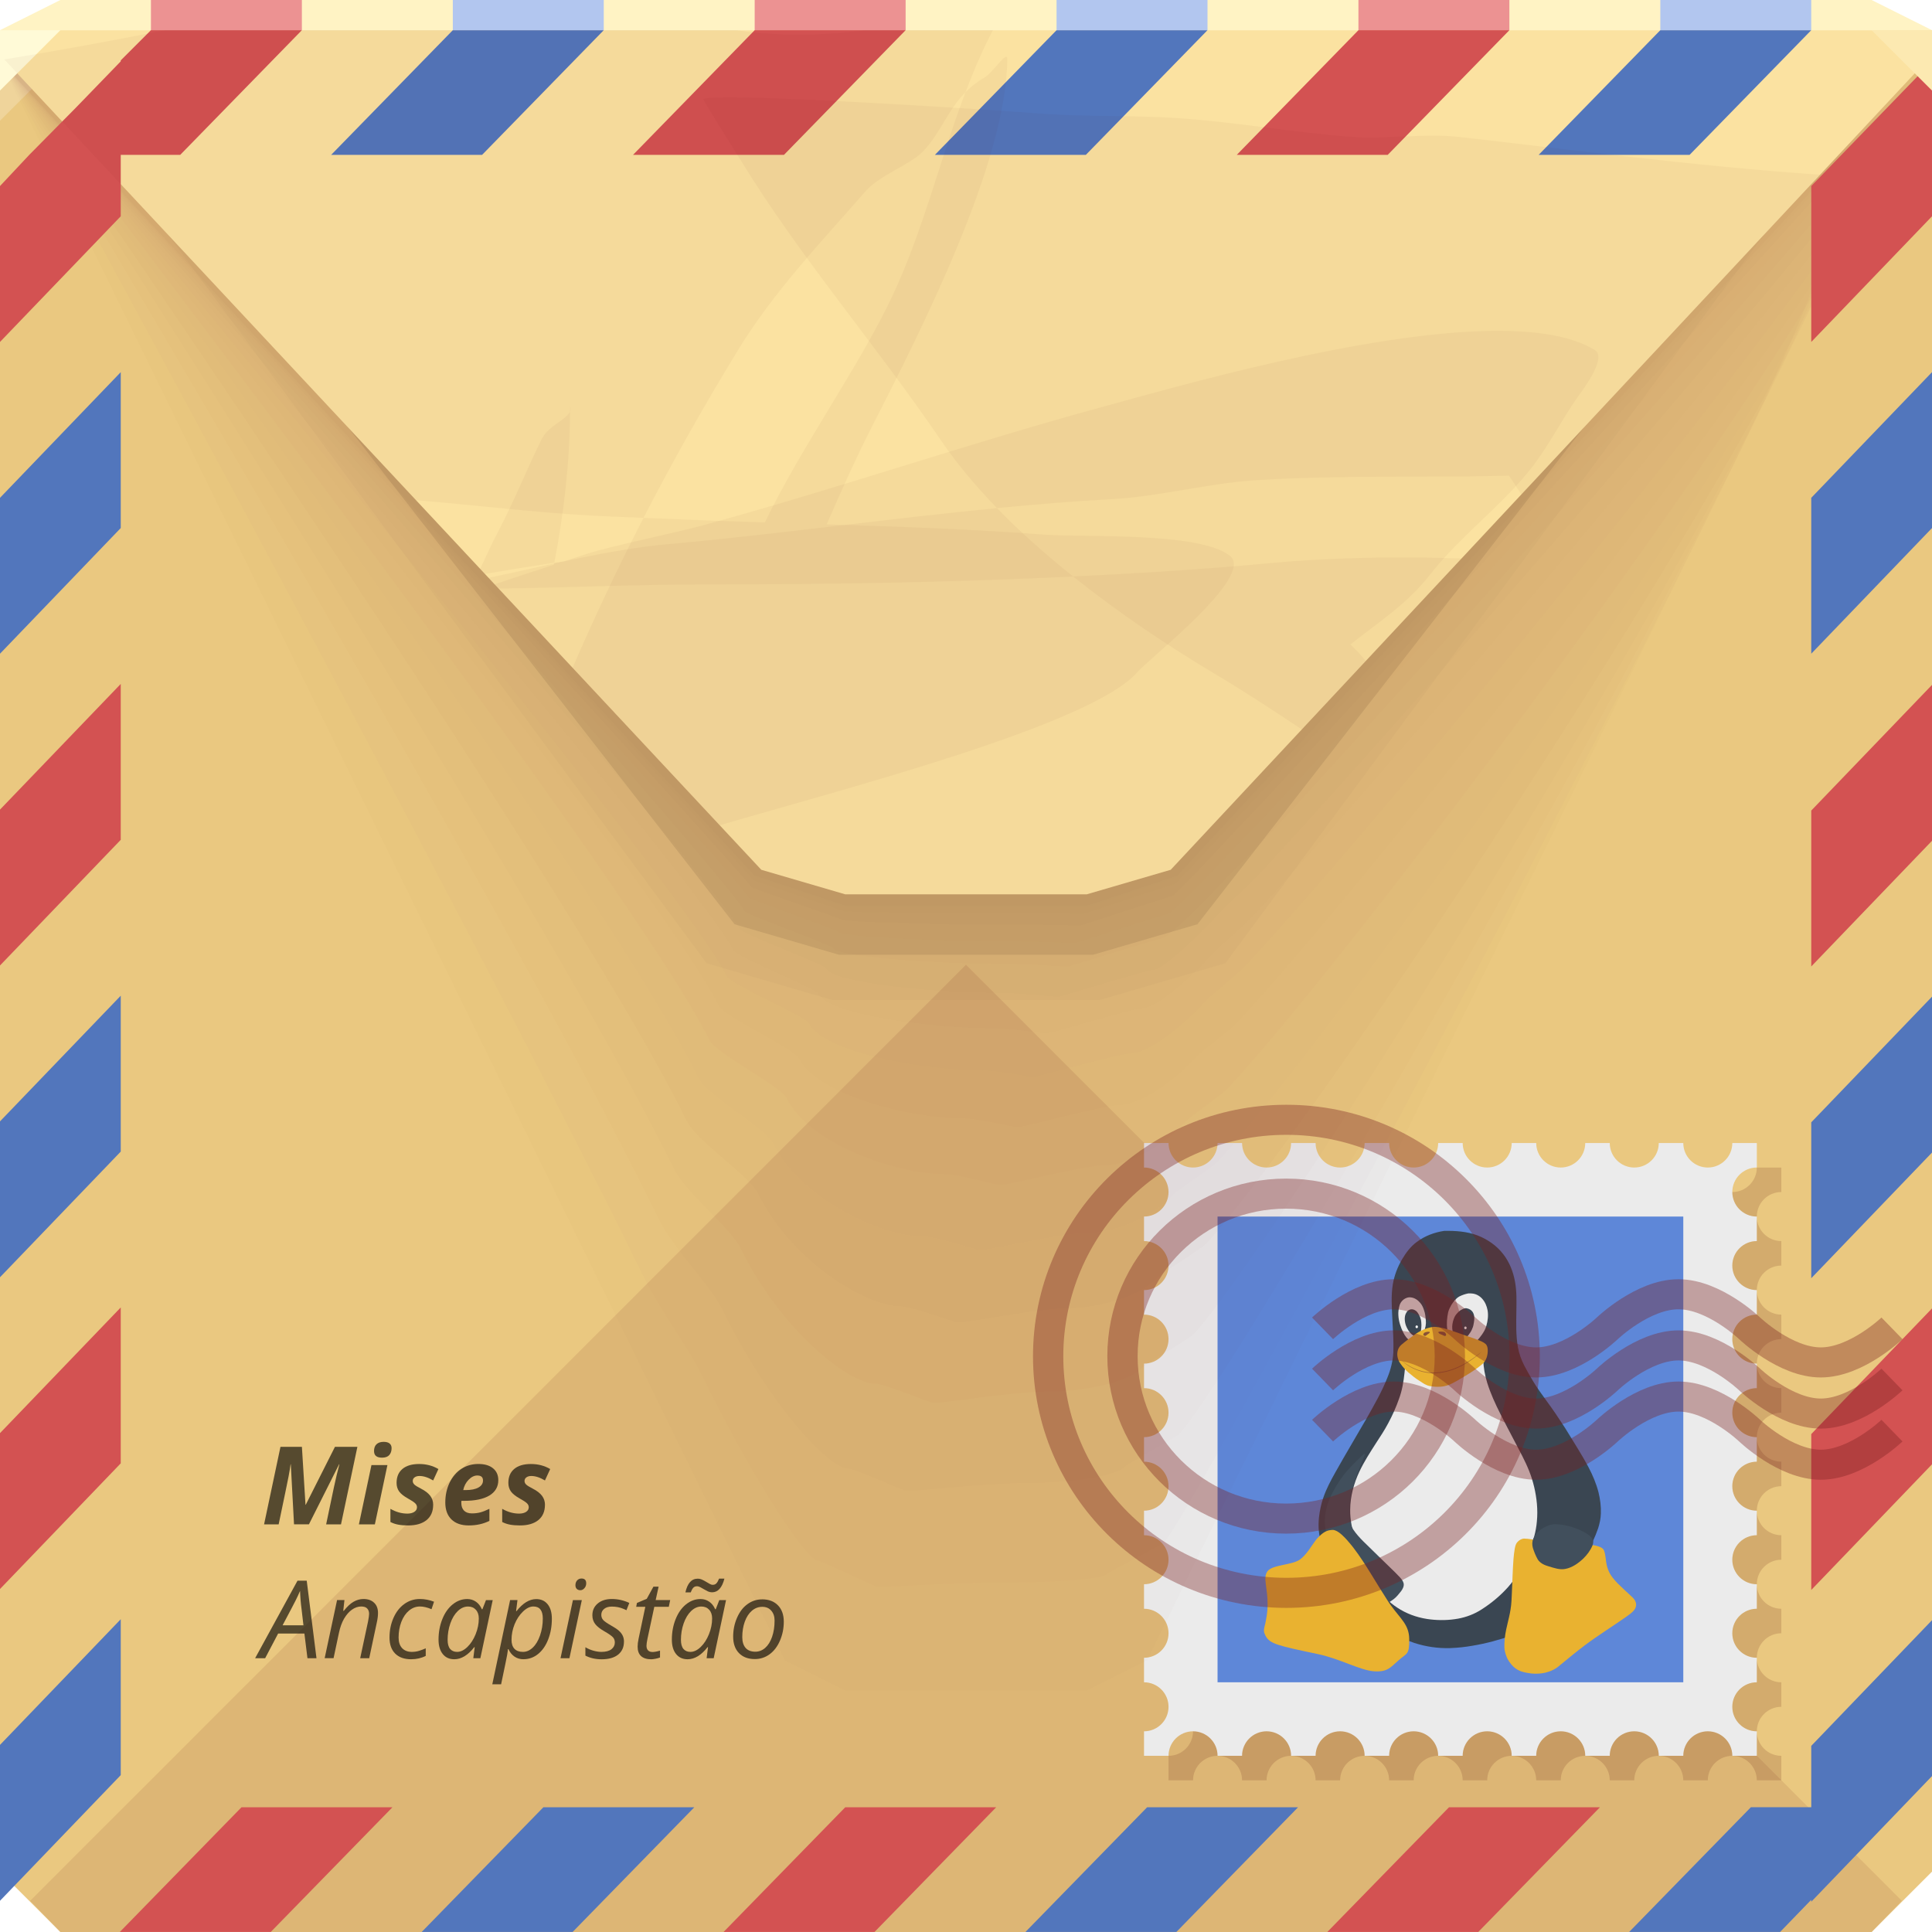 <?xml version="1.0" encoding="UTF-8"?>
<svg id="ao" width="64" height="64" version="1.1" xmlns="http://www.w3.org/2000/svg" xmlns:cc="http://creativecommons.org/ns#" xmlns:dc="http://purl.org/dc/elements/1.1/" xmlns:rdf="http://www.w3.org/1999/02/22-rdf-syntax-ns#">
	<defs id="bj">
		<filter id="c" x="-.093" y="-.083" width="1.187" height="1.166" color-interpolation-filters="sRGB">
			<feGaussianBlur id="as" stdDeviation="0.079"/>
		</filter>
		<filter id="k" x="-.093" y="-.083" width="1.187" height="1.166" color-interpolation-filters="sRGB">
			<feGaussianBlur id="q" stdDeviation="0.079"/>
		</filter>
	</defs>
	<path id="w" d="m0 2v60l2 2h60l2-2v-60h-32z" color="#000000" fill="#eac880"/>
	<path id="f" d="m0 1v3l2-2h60l2-1h-32z" fill="#ffffff" fill-opacity=".216"/>
	<path id="m" d="m1 62.966 31-31.008 31 31.008-1 1.034h-60z" color="#000000" fill="#d6ac6f" fill-opacity=".636"/>
	<g id="al" transform="matrix(.812 0 0 .812 76.873 -10.044)">
		<path id="ay" d="m-48 59v1c0.552 0 1 0.448 1 1s-0.448 1-1 1v1c0.552 0 1 0.448 1 1s-0.448 1-1 1v1c0.552 0 1 0.448 1 1s-0.448 1-1 1v1c0.552 0 1 0.448 1 1s-0.448 1-1 1v1c0.552 0 1 0.448 1 1s-0.448 1-1 1v1c0.552 0 1 0.448 1 1s-0.448 1-1 1v1c0.552 0 1 0.448 1 1s-0.448 1-1 1v1c0.552 0 1 0.448 1 1s-0.448 1-1 1v1h1c0-0.552 0.448-1 1-1s1 0.448 1 1h1c0-0.552 0.448-1 1-1s1 0.448 1 1h1c0-0.552 0.448-1 1-1s1 0.448 1 1h1c0-0.552 0.448-1 1-1s1 0.448 1 1h1c0-0.552 0.448-1 1-1s1 0.448 1 1h1c0-0.552 0.448-1 1-1s1 0.448 1 1h1c0-0.552 0.448-1 1-1s1 0.448 1 1h1c0-0.552 0.448-1 1-1s1 0.448 1 1h1v-1c-0.552 0-1-0.448-1-1s0.448-1 1-1v-1c-0.552 0-1-0.448-1-1s0.448-1 1-1v-1c-0.552 0-1-0.448-1-1s0.448-1 1-1v-1c-0.552 0-1-0.448-1-1s0.448-1 1-1v-1c-0.552 0-1-0.448-1-1s0.448-1 1-1v-1c-0.552 0-1-0.448-1-1s0.448-1 1-1v-1c-0.552 0-1-0.448-1-1s0.448-1 1-1v-1c-0.552 0-1-0.448-1-1s0.448-1 1-1v-1h-1c0 0.552-0.448 1-1 1s-1-0.448-1-1h-1c0 0.552-0.448 1-1 1s-1-0.448-1-1h-1c0 0.552-0.448 1-1 1s-1-0.448-1-1h-1c0 0.552-0.448 1-1 1s-1-0.448-1-1h-1c0 0.552-0.448 1-1 1s-1-0.448-1-1h-1c0 0.552-0.448 1-1 1s-1-0.448-1-1h-1c0 0.552-0.448 1-1 1s-1-0.448-1-1h-1c0 0.552-0.448 1-1 1s-1-0.448-1-1z" color="#000000" fill="#ebebeb" stroke-width="1.231"/>
		<path id="be" transform="translate(-81,51)" d="m58 9c0 0.552-0.448 1-1 1 0 0.552 0.448 1 1 1 0-0.552 0.448-1 1-1v-1zm0 2v1c-0.552 0-1 0.448-1 1s0.448 1 1 1c0-0.552 0.448-1 1-1v-1c-0.552 0-1-0.448-1-1zm0 3v1c-0.552 0-1 0.448-1 1s0.448 1 1 1c0-0.552 0.448-1 1-1v-1c-0.552 0-1-0.448-1-1zm0 3v1c-0.552 0-1 0.448-1 1s0.448 1 1 1c0-0.552 0.448-1 1-1v-1c-0.552 0-1-0.448-1-1zm0 3v1c-0.552 0-1 0.448-1 1s0.448 1 1 1c0-0.552 0.448-1 1-1v-1c-0.552 0-1-0.448-1-1zm0 3v1c-0.552 0-1 0.448-1 1s0.448 1 1 1c0-0.552 0.448-1 1-1v-1c-0.552 0-1-0.448-1-1zm0 3v1c-0.552 0-1 0.448-1 1s0.448 1 1 1c0-0.552 0.448-1 1-1v-1c-0.552 0-1-0.448-1-1zm0 3v1c-0.552 0-1 0.448-1 1s0.448 1 1 1c0-0.552 0.448-1 1-1v-1c-0.552 0-1-0.448-1-1zm0 3v1h-1c0.552 0 1 0.448 1 1h1v-1c-0.552 0-1-0.448-1-1zm-1 1c0-0.552-0.448-1-1-1s-1 0.448-1 1h-1c0.552 0 1 0.448 1 1h1c0-0.552 0.448-1 1-1zm-3 0c0-0.552-0.448-1-1-1s-1 0.448-1 1h-1c0.552 0 1 0.448 1 1h1c0-0.552 0.448-1 1-1zm-3 0c0-0.552-0.448-1-1-1s-1 0.448-1 1h-1c0.552 0 1 0.448 1 1h1c0-0.552 0.448-1 1-1zm-3 0c0-0.552-0.448-1-1-1s-1 0.448-1 1h-1c0.552 0 1 0.448 1 1h1c0-0.552 0.448-1 1-1zm-3 0c0-0.552-0.448-1-1-1s-1 0.448-1 1h-1c0.552 0 1 0.448 1 1h1c0-0.552 0.448-1 1-1zm-3 0c0-0.552-0.448-1-1-1s-1 0.448-1 1h-1c0.552 0 1 0.448 1 1h1c0-0.552 0.448-1 1-1zm-3 0c0-0.552-0.448-1-1-1s-1 0.448-1 1h-1c0.552 0 1 0.448 1 1h1c0-0.552 0.448-1 1-1zm-3 0c0-0.552-0.448-1-1-1 0 0.552-0.448 1-1 1v1h1c0-0.552 0.448-1 1-1z" color="#000000" fill="#4d0000" fill-opacity=".147" stroke-width="1.015"/>
		<rect id="ag" x="-45" y="62" width="19" height="19" color="#000000" fill="#5e87d8" stroke-width="1.231"/>
		<g id="x" transform="matrix(.031 0 0 .031 -34.406 69.364)" stroke-width="1.231">
			<path id="bh" d="m-43.508-218.7c-12.899 1.943-25.532 6.629-35.981 14.539-8.202 5.908-14.297 14.211-19.395 22.828-5.96 10.033-10.139 21.126-12.157 32.623-2.548 15.226-1.352 30.712-0.646 46.038 0.815 14.717 1.803 29.46 1.28 44.206-0.705 11.354-3.472 22.535-7.869 33.014-7.189 18.281-17.092 35.311-26.678 52.403-13.893 24.188-28.307 48.076-41.926 72.421-5.859 10.477-11.55 21.12-15.493 32.492-3.031 8.598-4.892 17.588-5.92 26.636-1.18 11.863-0.539 24.215 4.096 35.332 2.717 6.789 6.861 12.857 10.708 19.034 10.762 16.244 21.908 32.236 33.439 47.943 8.578 11.453 17.177 22.949 27.049 33.336 4.447 4.641 9.285 8.917 14.662 12.457 10.945 7.465 23.197 12.808 35.716 17.021 15.063 4.882 30.971 7.18 46.799 6.732 9.943-0.352 19.856-1.378 29.65-3.134 18.003-2.983 35.687-7.775 52.876-13.876 11.423-4.146 23.063-8.514 32.69-16.131 5.309-4.137 9.575-9.402 14.158-14.288 12.599-14.243 23.592-29.841 33.528-46.035 6.036-9.864 11.579-20.022 16.884-30.294 5.548-11.051 11.173-22.134 15.132-33.876 2.015-6.293 3.407-12.81 3.595-19.433 0.379-9.385-0.879-18.797-3.088-27.908-2.928-11.512-7.621-22.49-13.122-32.991-9.402-17.689-20.405-34.451-30.787-51.566-7.894-12.23-15.958-24.358-24.653-36.038-6.227-8.606-12.497-17.2-17.945-26.332-3.954-6.622-7.752-13.347-11.321-20.184-3.797-7.452-6.691-15.389-8.182-23.631-2.832-15.574-2.316-31.482-2.085-47.236 0.162-12.985 0.634-26.085-1.731-38.922-2.274-12.999-7.171-25.694-15.264-36.2-8.716-11.525-21.041-20.009-34.463-25.158-13.886-5.132-28.877-6.099-43.555-5.822z" fill="#3a4652"/>
			<path id="z" d="m5.67-52.902c-19.188 6.626-38.289 13.669-58.042 18.465-4.405 1.356-9.165 1.447-13.604 0.196-8.873-2.571-17.062-6.952-25.282-11.08-1.623-0.541-3.441 0.836-3.298 2.548-0.57 3.507-0.593 7.075-1.118 10.591-1.225 11.637-3.099 23.309-7.189 34.319-3.869 11.201-8.759 22.027-14.388 32.449-4.683 8.889-10.222 17.279-15.725 25.672-7.896 12.323-15.88 24.664-22.163 37.91-7.308 15.596-11.91 32.633-12.066 49.92-0.206 13.309 2.498 26.517 6.826 39.059 4.898 14.595 10.835 28.836 17.512 42.704 4.106 8.293 8.234 16.631 13.592 24.206 7.387 10.634 17.382 19.333 28.529 25.848 12.027 7.056 25.624 11.216 39.452 12.762 11.909 1.345 24.033 1.083 35.84-1.011 11.125-1.998 21.886-6.119 31.367-12.298 12.881-8.238 24.733-18.139 34.907-29.565 6.268-6.98 11.412-14.885 15.795-23.161 4.173-7.978 8.174-16.058 11.742-24.325 5.25-12.303 9.048-25.321 10.127-38.693 0.769-7.684 0.707-15.452 0.048-23.142-1.362-14.803-4.729-29.448-10.251-43.26-5.294-13.363-12.321-25.932-18.936-38.665-6.25-11.932-12.538-23.846-18.648-35.85-6.781-13.48-13.158-27.24-17.644-41.673-2.953-9.713-4.807-19.783-5.117-29.939-0.137-1.407 0.104-3.512-1.625-3.987-0.212-0.096-0.426-0.028-0.64 0z" fill="#ebebeb"/>
			<path id="s" d="m-149.2 74.792c-9.182 8.84-18.58 17.553-26.438 27.633-6.667 8.751-12.441 18.181-17.157 28.122-3.888 8.118-6.355 16.903-7.29 25.854-0.956 8.125-0.253 16.436 2.133 24.266 2.069 7.286 4.856 14.344 7.681 21.364 3.264 7.729 6.927 15.301 11.261 22.49 5.817 10.702 12.674 20.92 16.97 32.383 2.17 5.394 3.825 10.984 5.41 16.572 1.232 4.712 1.92 9.539 2.571 14.356 0.453 1.656 0.585 3.801 2.3 4.691 2.056 0.567 3.862-1.032 5.513-2.018 3.085-2.482 6.329-4.747 9.535-7.066 5.511-3.774 11.137-7.381 16.885-10.783 3.381-2.243 6.815-4.424 10.057-6.863 3.693-2.833 6.536-6.577 9.435-10.171 2.244-3.002 4.285-6.731 3.463-10.603-0.757-3.033-2.842-5.51-4.862-7.806-2.224-2.273-4.436-4.559-6.654-6.836-13.813-13.54-27.8-26.903-41.555-40.502-4.799-4.8-9.38-9.869-13.194-15.496-2.932-4.588-4.592-9.938-5.044-15.351-0.94-8.397-0.292-16.9 1.06-25.216 1.217-7.446 3.073-14.784 5.393-21.96 3.463-10.456 7.69-20.631 11.718-30.876 0.697-1.776 1.36-3.565 2.04-5.347 0.014-0.603-0.659-1.198-1.231-0.837z" fill="#414f5c" fill-rule="evenodd"/>
			<path id="t" d="m-11.904-136.39c-3.985 0.76-7.853 2.125-11.492 3.905-4.656 2.616-8.022 6.968-10.757 11.457-1.714 2.934-3.215 6.046-4.091 9.338-1.523 7.468-2.372 15.211-1.077 22.78 1.088 6.509 3.772 12.681 7.298 18.23 2.127 3.277 5.037 6.468 9.043 7.244 5.082 1.095 10.162-1.027 14.426-3.644 5.912-3.835 10.532-9.299 14.632-14.956 2.539-3.618 4.821-7.493 5.94-11.805 1.874-6.548 2.802-13.523 1.616-20.284-1.007-5.723-3.407-11.284-7.38-15.576-3.406-3.695-8.151-6.219-13.196-6.589-1.646-0.205-3.308-0.162-4.962-0.099z" fill="#ebebeb"/>
			<path id="aq" d="m-89.929-131.27c-5.799 0.749-10.905 5.256-12.393 10.908-1.129 4.136-1.782 8.443-1.466 12.739 0.382 7.974 2.985 15.679 6.511 22.783 2.228 4.348 5.133 8.759 9.694 10.912 2.381 1.329 5.473 1.148 7.684-0.459 4.066-2.898 6.973-7.108 9.415-11.397 2.417-4.77 3.414-10.239 2.83-15.556-0.386-4.409-0.84-8.864-2.388-13.045-1.097-3.456-2.58-6.886-5.023-9.615-3.03-3.575-7.149-6.535-11.899-7.123-0.973-0.164-1.98-0.227-2.965-0.147z" fill="#ebebeb"/>
			<path id="ad" d="m-87.271-115.47c-1.662 0.311-3.204 1.113-4.48 2.215-1.67 2.012-2.964 4.395-3.354 7.003-0.568 3.058-0.233 6.209 0.419 9.226 0.737 3.374 2.358 6.476 4.131 9.41 1.466 2.178 3.079 4.34 5.304 5.797 1.292 0.816 2.748 1.566 4.33 1.25 1.506-0.134 2.845-0.97 3.938-1.969 1.13-1.021 1.972-2.324 2.52-3.737 0.6-1.491 0.614-3.109 0.827-4.681 0.21-2.51 0.323-5.041-9e-3 -7.546-0.196-1.724-0.322-3.496-1.025-5.105-0.419-1.902-1.487-3.557-2.362-5.269-1.133-1.955-2.389-4.003-4.427-5.126-1.681-1.16-3.778-1.727-5.813-1.469z" fill="#3a4652"/>
			<path id="bl" d="m-15.582-116.9c-2.392 0.385-4.602 1.496-6.646 2.757-1.956 1.423-3.588 3.226-5.199 5.015-0.904 1.215-1.839 2.445-2.468 3.83-1.731 3.842-2.783 8.001-3.036 12.208-0.148 3.913 0.658 7.811 2.017 11.468 0.802 2.084 1.58 4.386 3.482 5.734 1.364 1.065 3.213 1.152 4.805 0.593 2.019-0.46 3.762-1.616 5.667-2.372 2.019-1.094 4.297-2.075 5.536-4.121 1.581-2.118 3.161-4.266 4.211-6.709 1.028-2.151 1.923-4.398 2.283-6.766 0.796-3.729 1.405-7.589 0.867-11.398-0.391-2.172-1.131-4.323-2.531-6.061-1.614-1.95-3.92-3.313-6.379-3.883-0.866-0.113-1.729-0.474-2.609-0.295z" fill="#3a4652"/>
			<ellipse id="bm" transform="matrix(1.575,0,0,1.575,-1204.4,512.86)" cx="754.84" cy="-383.44" rx="1.01" ry="1.136" fill="#ffffff" filter="url(#k)"/>
			<ellipse id="bn" transform="matrix(1.575,0,0,1.575,-1268.5,511.47)" cx="754.84" cy="-383.44" rx="1.01" ry="1.136" fill="#ffffff" filter="url(#c)"/>
			<path id="bi" d="m-58.375-92.284c-8.896 1.321-17.306 5.164-24.515 10.485-5.936 4.195-11.75 8.57-17.279 13.291-1.983 1.91-3.592 4.24-4.31 6.924-1.873 6.134-0.086 12.927 3.707 17.963 2.743 4.034 6.161 7.554 9.713 10.872 4.921 4.117 9.844 8.278 15.356 11.597 4.057 2.692 8.154 5.643 13.029 6.604 4.929 1.024 10.016 1.255 15.028 0.873 5.194-0.448 10.293-1.934 14.88-4.421 7.868-3.896 15.192-8.77 22.727-13.255 6.273-4.014 12.483-8.199 18.021-13.198 4.067-4.291 5.738-10.314 5.84-16.11 0.074-3.236-0.359-6.893-2.837-9.228-2.92-2.655-6.778-3.876-10.338-5.415-7.545-2.962-15.302-5.34-22.924-8.094-9.321-3.267-18.602-6.955-28.41-8.483-2.544-0.335-5.123-0.674-7.689-0.406z" fill="#e9b230"/>
			<path id="aj" d="m-47.891-86.182c-1.957 0-3.629 0.315-3.312 1.069 1.113 2.305 3.957 2.623 5.864 3.656 1.827 1.033 2.873 1.26 3.587 0.862 1.589-0.874 0.416-3.727-1.173-4.76-0.755-0.516-3.01-0.828-4.967-0.828z" fill="#895237"/>
			<path id="ai" d="m-64.993-85.969c-0.424 0.035-0.912 0.122-1.438 0.216-4.215 0.749-4.192 2.443-4.566 3.38-0.374 0.935 2.213 2.692 3.524 1.474 1.406-1.216 3.105-2.322 3.667-2.697 2.21-1.475 1.78-2.619-1.187-2.373z" fill="#895237"/>
			<path id="bg" d="m-99.897-48.794c0.102-0.105 5.296 5.535 15.92 10.528 6.2 2.914 14.147 5.376 23.37 5.857 4.808 0.252 9.811-0.047 14.957-0.93 5.38-0.923 10.482-2.411 15.17-4.199l4e-6 -3e-6c11.362-4.334 20.659-10.449 26.7-14.815 6.19-4.474 9.626-7.468 9.701-7.381 0.032 0.037-3.213 3.236-9.338 7.872-5.976 4.523-15.245 10.778-26.717 15.223-1e-6 -1e-6 -4e-6 2e-6 -4e-6 2e-6 -4.732 1.833-9.893 3.351-15.347 4.286-5.216 0.894-10.296 1.185-15.178 0.91-9.367-0.531-17.408-3.11-23.638-6.155-10.844-5.301-15.532-11.266-15.601-11.195z" fill="#895237" fill-rule="evenodd" opacity=".623"/>
			<path id="ak" d="m61.493 186.24c-3.476 0.244-6.653 2.249-8.861 4.873-2.214 2.575-2.788 6.014-3.388 9.245-0.636 4.274-1.295 8.546-1.542 12.865-1.059 14.289-1.395 28.616-2.057 42.926-0.358 7.936-0.488 15.914-1.874 23.758-0.992 6.436-2.642 12.741-4.1 19.081-2.01 8.36-3.733 16.851-3.903 25.477-0.142 3.416-0.138 6.866 0.681 10.206 0.722 3.508 1.974 6.911 3.524 10.134 2.843 4.879 6.353 9.537 11.082 12.728 2.731 1.936 5.813 3.354 9.062 4.162 3.773 1.074 7.672 1.62 11.549 2.146 6.072 0.523 12.235 0.188 18.181-1.172 6.914-1.669 13.539-4.838 18.83-9.634 10.675-8.774 21.342-17.569 32.34-25.937 9.334-7.087 19.066-13.625 28.793-20.154 8.68-5.765 17.326-11.584 25.873-17.544 3.74-2.745 7.755-5.287 10.712-8.921 2.341-2.859 3.408-6.877 2.146-10.432-0.923-3.178-3.243-5.677-5.683-7.802-5.998-5.676-12.187-11.156-18.014-17.01-4.87-5.084-9.648-10.541-12.24-17.183-2.083-4.83-2.945-10.058-3.479-15.258-0.443-3.599-0.932-7.222-2.215-10.635-1.06-2.943-4.09-4.504-6.886-5.441-4.216-1.6-8.749-2.05-13.196-2.569-13.371-0.969-26.808 0.388-40.168-0.88-12.161-1.051-23.964-4.384-36.011-6.191-3.034-0.399-6.1-0.831-9.156-0.837z" fill="#e9b230"/>
			<path id="ae" d="m100.58 167.39c-4.375 0.381-8.523 2.13-12.387 4.138-6.265 3.289-11.743 8.509-14.491 15.11-1.636 3.729-1.52 7.935-0.503 11.81 1.653 5.349 3.815 10.578 6.571 15.456 3.284 4.966 9.04 7.42 14.569 8.982 6.933 2.032 14.132 4.666 21.458 3.3 9.164-1.733 17.065-7.321 23.728-13.612 4.955-4.817 9.22-10.457 11.961-16.827 1.195-2.856 1.864-6.376 1e-3 -9.114-2.276-3.999-6.466-6.303-10.264-8.63-7.111-3.85-14.685-6.859-22.579-8.651-5.665-1.205-11.442-2.18-17.252-2.01-0.27 0.016-0.541 0.032-0.811 0.048z" fill="#414f5c" fill-rule="evenodd"/>
			<path id="av" d="m-191.58 174.92c-2.752 0.128-5.132 0.76-7.286 1.723-0.431 0.193-0.817 0.371-1.231 0.591-0.013 6e-3 -0.036-6e-3 -0.049 0-3.705 1.977-6.8 5.012-10.042 8.319-0.362 0.369-0.711 0.792-1.083 1.231-8e-3 9e-3 8e-3 0.039 0 0.049-0.365 0.428-0.756 0.846-1.132 1.329-8e-3 0.011 8e-3 0.039 0 0.049-5.378 6.923-12.002 19.155-20.921 25.598-10.206 7.372-36.052 6.691-42.63 15.31-6.465 8.621 0.213 21.119 0.099 44.255 0 9.869-1.672 17.324-2.806 23.334-0.085 0.375-0.116 0.722-0.197 1.083-8e-3 0.036-0.042 0.062-0.049 0.099-0.029 0.129-0.021 0.267-0.049 0.394-3e-3 0.016 3e-3 0.033 0 0.049-5e-3 0.021-0.045 0.029-0.049 0.049-3e-3 0.016 3e-3 0.034 0 0.049-5e-3 0.019-0.044 0.03-0.049 0.049-3e-3 0.014 3e-3 0.034 0 0.049-3e-3 0.016 3e-3 0.034 0 0.049-3e-3 0.016 3e-3 0.034 0 0.049-9e-3 0.034-0.04 0.065-0.049 0.098-0.018 0.08-0.032 0.167-0.049 0.246-0.016 0.063-0.033 0.134-0.049 0.197-5e-3 0.018-0.044 0.031-0.049 0.049-3e-3 0.013 3e-3 0.036 0 0.049-3e-3 0.013 3e-3 0.036 0 0.049-0.014 0.063-0.036 0.134-0.049 0.197-3e-3 0.014 3e-3 0.035 0 0.049-8e-3 0.034-0.041 0.065-0.049 0.099-3e-3 0.013 3e-3 0.036 0 0.049-3e-3 0.014 3e-3 0.035 0 0.049-5e-3 0.018-0.045 0.031-0.049 0.049-2e-3 9e-3 2e-3 0.039 0 0.049-0.074 0.297-0.128 0.553-0.197 0.837-0.013 0.051-0.037 0.097-0.049 0.148-0.135 0.564-0.284 1.155-0.394 1.674-3e-3 0.014 3e-3 0.035 0 0.049-0.658 2.972-0.868 5.138-0.394 7.089 3e-3 0.016-3e-3 0.034 0 0.049 0.07 0.282 0.196 0.564 0.295 0.837 0.043 0.12 0.05 0.275 0.099 0.394 0.05 0.117 0.092 0.228 0.148 0.345 8e-3 0.019 0.041 0.03 0.049 0.049 6e-3 0.013-6e-3 0.036 0 0.049 6e-3 0.013-6e-3 0.036 0 0.049 3e-3 6e-3 0.046-6e-3 0.049 0 6e-3 0.013-6e-3 0.036 0 0.049 9e-3 0.019 0.039 0.03 0.049 0.049 0.02 0.046 0.029 0.102 0.049 0.148 8e-3 0.02 0.041 0.029 0.049 0.049 6e-3 0.013-6e-3 0.036 0 0.049 8e-3 0.021 0.041 0.029 0.049 0.049 0.014 0.034 0.035 0.065 0.049 0.098 6e-3 0.013-6e-3 0.036 0 0.049 0.014 0.034 0.035 0.064 0.049 0.099 0.011 0.02 0.038 0.029 0.049 0.049 5e-3 0.014-5e-3 0.035 0 0.049 6e-3 0.013-6e-3 0.036 0 0.049 2e-3 5e-3 0.047-5e-3 0.049 0 5e-3 9e-3 -5e-3 0.04 0 0.049 6e-3 0.014-6e-3 0.036 0 0.049 0.011 0.034 0.037 0.065 0.049 0.098 6e-3 0.014-6e-3 0.035 0 0.049 2e-3 5e-3 0.047-5e-3 0.049 0 6e-3 0.013-6e-3 0.037 0 0.049 6e-3 0.014-6e-3 0.035 0 0.049 9e-3 0.02 0.04 0.029 0.049 0.049 6e-3 0.013-6e-3 0.037 0 0.049 6e-3 0.014-6e-3 0.035 0 0.049 9e-3 0.021 0.04 0.029 0.049 0.049 5e-3 0.014-5e-3 0.035 0 0.049 8e-3 0.02 0.041 0.029 0.049 0.049 6e-3 0.013-6e-3 0.036 0 0.049 6e-3 0.014-6e-3 0.034 0 0.049 8e-3 0.019 0.041 0.03 0.049 0.049 6e-3 0.014-6e-3 0.035 0 0.049 0.029 0.067 0.068 0.13 0.098 0.197 0.014 0.033 0.034 0.065 0.049 0.099 0.077 0.18 0.161 0.362 0.246 0.541 0.022 0.046 0.026 0.101 0.049 0.148 0.172 0.354 0.335 0.68 0.541 1.034 5.784 9.642 15.083 12.072 68.278 23.186 28.468 5.898 55.364 21.171 73.397 22.644 18.034 1.363 21.882-4.619 32.884-14.374 10.888-9.754 14.419-6.722 14.079-28.158-0.298-18.674-10.865-25.827-23.924-43.861-0.933-1.297-1.894-2.616-2.855-4.037-0.628-0.939-1.274-1.95-1.92-2.954-0.052-0.081-0.095-0.165-0.148-0.246-0.271-0.431-0.456-0.735-0.738-1.181-3.885-6.153-6.97-11.02-9.55-15.162-2.58-4.141-4.668-7.556-6.596-10.682-1.928-3.126-3.684-6-5.612-9.107s-4.016-6.452-6.596-10.535c-1.29-2.013-2.763-4.205-4.332-6.547-1.569-2.342-3.247-4.828-5.021-7.335-1.781-2.517-3.649-5.064-5.563-7.581-0.953-1.254-1.883-2.469-2.855-3.692-1.944-2.446-3.942-4.791-5.907-6.99-0.991-1.109-1.971-2.185-2.954-3.2-2.911-3.01-5.746-5.565-8.418-7.384-0.013-8e-3 -0.037 8e-3 -0.049 0-0.447-0.303-0.844-0.576-1.28-0.837-0.013-8e-3 -0.037 8e-3 -0.049 0-0.436-0.261-0.856-0.522-1.28-0.738-0.848-0.432-1.668-0.748-2.461-0.985-0.381-0.114-0.765-0.23-1.132-0.295-0.016-3e-3 -0.033 3e-3 -0.049 0-0.382-0.066-0.718-0.088-1.083-0.099-0.581-0.014-1.172-0.025-1.723 0z" fill="#e9b230"/>
		</g>
	</g>
	<g fill="#630023" fill-opacity=".044" opacity=".291">
		<path d="m0 2 25 27 3 1h8l3-1s0.762-0.823 2.019-2.181c0.357-0.386 0.755-0.816 1.187-1.282 6.747-7.286 21.794-23.537 21.794-23.537h-64" opacity="1"/>
		<path d="m0 2s24.973 27 24.99 27.034c0.001 3e-3 2.996 1.003 2.997 1.006 0.005 0.01 3.778 0.016 6.136 0.016 0.832 0 1.493 0.002 1.746 0.002h0.113c0.001 0 2.998-0.998 3.002-0.998 0.004 0 0.769-0.821 2.023-2.176 0.357-0.385 0.758-0.816 1.188-1.281 6.732-7.27 21.768-23.532 21.786-23.567 0.01-0.02-6.7-0.036-13.972-0.036h-50.01" opacity="1"/>
		<path d="m0 2s24.878 26.998 24.956 27.158c0.007 0.013 2.982 1.016 2.987 1.027 0.022 0.044 3.775 0.073 6.114 0.073 0.825 0 1.497 0.01 1.748 0.01h0.113c0.005 0 2.993-0.99 3.011-0.99 0.02 0 0.793-0.814 2.038-2.158 0.354-0.382 0.768-0.818 1.195-1.279 6.677-7.211 21.677-23.514 21.756-23.675 0.045-0.093-6.582-0.166-13.795-0.166h-50.123" opacity="1"/>
		<path d="m0 2s24.702 26.996 24.893 27.385c0.016 0.033 2.956 1.038 2.969 1.066 0.053 0.108 3.771 0.177 6.075 0.177 0.813 0 1.504 0.025 1.752 0.025h0.114c0.013 0 2.982-0.975 3.026-0.975 0.049 0 0.838-0.802 2.064-2.126 0.349-0.377 0.786-0.82 1.207-1.275 6.577-7.103 21.508-23.481 21.701-23.873 0.111-0.227-6.364-0.405-13.47-0.405h-50.332" opacity="1"/>
		<path d="m0 2s24.439 26.992 24.799 27.725c0.03 0.062 2.917 1.072 2.942 1.125 0.1 0.203 3.764 0.334 6.015 0.334 0.794 0 1.516 0.047 1.757 0.047h0.114c0.024 0 2.967-0.953 3.05-0.953 0.092 0 0.906-0.784 2.104-2.078 0.341-0.368 0.814-0.824 1.225-1.268 6.427-6.941 21.256-23.431 21.619-24.169 0.209-0.427-6.039-0.764-12.982-0.764h-50.643" opacity="1"/>
		<path d="m0 2s24.084 26.986 24.671 28.184c0.049 0.101 2.864 1.117 2.906 1.204 0.163 0.332 3.754 0.546 5.935 0.546 0.769 0 1.531 0.077 1.765 0.077h0.115c0.04 0 2.946-0.923 3.081-0.923 0.15 0 0.997-0.759 2.158-2.012 0.33-0.356 0.851-0.83 1.25-1.26 6.225-6.723 20.916-23.363 21.507-24.57 0.342-0.697-5.599-1.248-12.324-1.248h-51.064" opacity="1"/>
		<path d="m0 2s23.631 26.98 24.509 28.769c0.074 0.15 2.796 1.176 2.859 1.305 0.243 0.495 3.742 0.816 5.832 0.816 0.738 0 1.55 0.116 1.775 0.116h0.116c0.059 0 2.92-0.884 3.121-0.884 0.224 0 1.114-0.728 2.226-1.929 0.316-0.342 0.899-0.837 1.281-1.249 5.967-6.444 20.482-23.277 21.366-25.08 0.511-1.041-5.04-1.863-11.487-1.863h-51.6" opacity="1"/>
		<path d="m0 2s23.079 26.971 24.311 29.483c0.103 0.211 2.714 1.246 2.803 1.427 0.341 0.695 3.728 1.145 5.707 1.145 0.699 0 1.574 0.162 1.786 0.162h0.118c0.083 0 2.887-0.838 3.17-0.838 0.314 0 1.256-0.689 2.309-1.827 0.299-0.324 0.957-0.846 1.319-1.236 5.652-6.104 19.952-23.172 21.193-25.702 0.717-1.462-4.357-2.615-10.463-2.615h-52.253" opacity="1"/>
		<path d="m0 2s22.423 26.961 24.076 30.331c0.139 0.283 2.616 1.331 2.735 1.574 0.457 0.932 3.71 1.536 5.559 1.536 0.652 0 1.602 0.218 1.801 0.218h0.12c0.111 0 2.849-0.782 3.229-0.782 0.421 0 1.424-0.644 2.408-1.706 0.28-0.302 1.026-0.856 1.364-1.22 5.278-5.701 19.324-23.048 20.988-26.441 0.962-1.961-3.546-3.508-9.249-3.508h-53.03" opacity="1"/>
		<path d="m0 2s21.66 26.95 23.802 31.316c0.18 0.366 2.502 1.428 2.657 1.743 0.593 1.208 3.69 1.991 5.387 1.991 0.599 0 1.635 0.282 1.817 0.282h0.122c0.144 0 2.804-0.718 3.296-0.718 0.545 0 1.62-0.591 2.523-1.566 0.257-0.277 1.106-0.868 1.416-1.202 4.844-5.232 18.593-22.903 20.75-27.3 1.247-2.541-2.604-4.546-7.837-4.546h-53.933" opacity="1"/>
		<path d="m0 2s20.789 26.937 23.49 32.442c0.227 0.462 2.373 1.54 2.567 1.937 0.747 1.523 3.667 2.51 5.19 2.51 0.537 0 1.672 0.356 1.836 0.356h0.124c0.182 0 2.753-0.644 3.373-0.644 0.687 0 1.844-0.53 2.655-1.405 0.23-0.249 1.198-0.881 1.476-1.181 4.348-4.696 17.758-22.737 20.478-28.282 1.572-3.204-1.527-5.732-6.224-5.732h-54.964" opacity="1"/>
		<path d="m0 2s19.807 26.922 23.138 33.712c0.28 0.57 2.226 1.666 2.466 2.156 0.921 1.878 3.64 3.096 4.967 3.096 0.468 0 1.715 0.439 1.857 0.439h0.127c0.224 0 2.696-0.561 3.461-0.561 0.848 0 2.097-0.462 2.803-1.224 0.201-0.217 1.301-0.896 1.543-1.158 3.788-4.091 16.816-22.551 20.171-29.389 1.938-3.951-0.312-7.069-4.405-7.069h-56.128" opacity="1"/>
		<path d="m0 2s18.711 26.906 22.745 35.128c0.339 0.69 2.063 1.806 2.354 2.4 1.116 2.274 3.611 3.749 4.72 3.749 0.391 0 1.762 0.531 1.881 0.531h0.129c0.272 0 2.631-0.469 3.558-0.469 1.027 0 2.378-0.386 2.968-1.023 0.168-0.181 1.416-0.913 1.619-1.132 3.164-3.417 15.766-22.343 19.828-30.623 2.348-4.785 1.042-8.56-2.376-8.56h-57.425" opacity="1"/>
		<path d="m0 2s17.5 26.888 22.31 36.692c0.404 0.823 1.883 1.962 2.229 2.669 1.331 2.712 3.579 4.471 4.446 4.471 0.306 0 1.814 0.633 1.907 0.633h0.133c0.324 0 2.56-0.367 3.665-0.367 1.224 0 2.689-0.302 3.151-0.8 0.131-0.142 1.544-0.932 1.702-1.103 2.474-2.672 14.605-22.112 19.45-31.987 2.8-5.707 2.539-10.209-0.133-10.209h-58.858" opacity="1"/>
		<path d="m0 2s16.172 26.868 21.834 38.409c0.475 0.968 1.685 2.132 2.093 2.965 1.566 3.193 3.544 5.263 4.145 5.263 0.212 0 1.871 0.746 1.935 0.746h0.136c0.382 0 2.482-0.255 3.783-0.255 1.441 0 3.031-0.209 3.351-0.555 0.091-0.098 1.683-0.953 1.793-1.072 1.717-1.855 13.332-21.86 19.034-33.484 3.295-6.717 4.181-12.016 2.326-12.016h-60.431" opacity="1"/>
		<path d="m0 2s14.726 26.846 21.315 40.279c0.553 1.127 1.469 2.317 1.944 3.287 1.823 3.716 3.505 6.125 3.818 6.125 0.11 0 1.933 0.868 1.966 0.868h0.14c0.444 0 2.398-0.132 3.911-0.132 1.677 0 3.403-0.109 3.569-0.289 0.047-0.051 1.835-0.976 1.892-1.037 0.893-0.965 11.945-21.585 18.582-35.114 3.835-7.818 5.97-13.986 5.005-13.986h-62.144" opacity="1"/>
		<path d="m0 2s13.158 26.822 20.753 42.305c0.637 1.299 1.236 2.518 1.783 3.635 2.101 4.283 3.463 7.06 3.463 7.06l2 1h8l2-1s10.443-21.287 18.092-36.88c4.42-9.011 7.908-16.12 7.908-16.12h-32z" opacity="1"/>
	</g>
	<path id="v" d="m6 3.318 19.219 25.995 2.781 0.813h8l2.781-0.813 19.219-25.995" fill="none" stroke="#2b0000" stroke-opacity=".022" stroke-width="6"/>
	<path d="m5 3.318 20.219 25.995 2.781 0.813h8l2.781-0.813 20.219-25.995" fill="none" stroke="#210a0a" stroke-opacity=".088" stroke-width="3"/>
	<path d="m0 1v0.818l25.219 26.995 2.781 0.813h8l2.781-0.813 25.219-26.995v-0.818z" fill="#fbe2a1"/>
	<path id="u" d="m15 1-4.031 4.131h5l4.031-4.131zm20 0-4.031 4.131h5l4.031-4.131zm20 0-4.031 4.131h5l4.031-4.131zm-51 11.328-4 4.163v5.164l4-4.163zm60 0-4 4.163v5.164l4-4.163zm-60 20.656-4 4.163v5.164l4-4.163zm60 0.032-4 4.163v5.164l4-4.163zm-60 20.623-4 4.163v5.164l4-4.163zm60 0.032-4 4.163v2.033h-2l-4.031 4.131h5l1.031-1.065v0.065l4-4.163zm-46 6.197-4.031 4.131h5l4.031-4.131zm20 0-4.031 4.131h5l4.031-4.131z" color="#000000" fill="#5276bc"/>
	<path id="r" d="m2 0-2 1h64l-2-1z" color="#000000" fill="#fff3c4"/>
	<path id="ac" d="m0 1v2l2-2z" fill="#fffad7"/>
	<path id="n" d="m5 1-1 1v0.032l-1.5 1.549-1.531 1.549-0.969 1.033v5.164l4-4.163v-2.033h1.969l4.031-4.131zm20 0-4.031 4.131h5l4.031-4.131zm20 0-4.031 4.131h5l4.031-4.131zm19 1.033-4 4.131v5.164l4-4.163zm-60 20.623-4 4.163v5.164l4-4.163zm60 0.032-4 4.163v5.164l4-4.163zm-60 20.623-4 4.163v5.164l4-4.163zm60 0.032-4 4.163v5.164l4-4.163zm-56 16.525-4.031 4.131h5l4.031-4.131zm20 0-4.031 4.131h5l4.031-4.131zm20 0-4.031 4.131h5l4.031-4.131z" color="#000000" fill="#d35252"/>
	<g id="d" transform="matrix(1 0 0 .818 0 .182)" stroke-width="1.106">
		<path id="i" d="m5.473 1c-1.774 0.428-3.55 0.828-5.33 1.185l13.637 17.85c1.96 0.196 3.913 0.496 5.875 0.627 0.554 0.037 1.108 0.058 1.662 0.088 0.944-2.238 1.973-4.479 3.133-6.799 1.188-2.375 2.725-4.333 4.219-6.424 0.477-0.668 1.484-1.072 1.918-1.631 0.563-0.724 0.796-1.642 1.397-2.385 0.266-0.856 0.558-1.696 0.904-2.504 1e-3 -0.002 9.72e-4 -0.005 2e-3 -0.008h-4.234c-1.407 0.237-2.933 0.249-4.262 0h-18.92zm26.51 2.512c-0.852 2.743-1.413 5.66-2.451 8.33-1.091 2.805-3.034 6.129-4.193 9.092-1.339-0.05-2.68-0.112-4.021-0.184-0.847 2.007-1.623 4.017-2.352 6.072l4.873 6.377c4.021-1.445 12.34-4.064 13.842-6.209 0.38-0.543 3.889-3.877 3.068-4.697-0.988-0.988-4.849-0.746-6.137-0.863-2.41-0.219-4.817-0.325-7.227-0.416 0.467-1.313 0.942-2.621 1.475-3.898 1.605-3.852 4.506-10.783 4.506-14.957 0-0.362-0.469 0.56-0.766 0.768-0.249 0.174-0.446 0.374-0.617 0.586z" fill="#670a00" fill-opacity=".037" stroke-width="1.223" style="paint-order:normal"/>
		<path id="o" d="m23.865 3.723c-0.31 7e-3 -0.51 0.027-0.566 0.064-0.035 0.023 1.091 2.185 1.246 2.494 1.96 3.92 4.487 7.483 6.615 11.312 0.525 0.946 1.16 1.868 1.867 2.76 1.259-0.149 2.522-0.277 3.791-0.361 1.612-0.107 3.184-0.644 4.793-0.768 2.781-0.214 5.589-0.099 8.379-0.182 0.135 0.253 0.274 0.504 0.408 0.758l9.893-12.947c-4.255-0.355-8.631-1.076-11.969-1.531-1.161-0.158-2.379 0.106-3.547 0-1.955-0.178-3.889-0.617-5.848-0.768-1.532-0.118-3.073-0.038-4.604-0.191-0.764-0.076-8.288-0.69-10.459-0.641zm9.162 16.631c-3.626 0.43-7.226 1.053-10.879 1.459-2.05 0.228-4.005 0.867-5.967 1.365l0.33 0.434c2.303-0.037 4.603-0.168 6.883-0.168 4.04 0 8.11-0.081 12.154-0.32-0.9-0.88-1.756-1.804-2.522-2.769zm2.522 2.769c1.506 1.472 3.14 2.813 4.721 3.963 0.979 0.712 1.921 1.469 2.856 2.234l5.291-6.926c-2.133-0.09-4.395-0.037-6.324 0.186-2.165 0.25-4.352 0.414-6.543 0.543z" fill="#670a00" fill-opacity=".037" stroke-width="1.223" style="paint-order:normal"/>
		<path id="y" d="m49.424 13.176c-4.266 0.067-10.477 2.27-12.895 3.076-4.465 1.488-8.762 3.305-13.23 4.795-0.957 0.319-3.002 0.826-3.836 1.15-0.255 0.099-0.516 0.209-0.771 0.311-0.108 0.02-0.221 0.039-0.328 0.059-0.004 0.027-0.011 0.053-0.016 0.08-0.651 0.261-1.312 0.525-1.967 0.793l8.838 11.566 2.781 0.994h8l2.781-0.994 6.461-8.457c-0.03-0.044-0.054-0.089-0.084-0.133-0.132-0.189-0.278-0.365-0.424-0.541 0.934-0.905 1.888-1.649 2.629-2.814 0.986-1.549 2.382-2.798 3.357-4.314 0.558-0.868 1.023-1.984 1.533-2.877 0.115-0.201 1.012-1.591 0.576-1.918-0.778-0.583-1.984-0.798-3.406-0.775zm-31.061 9.391c0.319-2.023 0.51-4.062 0.521-6.117-0.21 0.411-0.72 0.558-0.955 1.145-0.511 1.278-0.894 2.468-1.44 3.74-0.205 0.479-0.393 0.983-0.584 1.484l0.154 0.201c0.73-0.154 1.505-0.305 2.303-0.453zm0.521-6.117c0.001-0.002 0.003-0.004 0.004-0.006 0.029-0.057 0-0.255 0-0.191 0 0.066-0.004 0.131-0.004 0.197z" fill="#670a00" fill-opacity=".037" stroke-width="1.223" style="paint-order:normal"/>
		<path transform="matrix(1 0 0 1.223 0 -.223)" d="m5 0v1h5v-1h-5zm20 0v1h5v-1h-5zm20 0v1h5v-1h-5z" fill="#ec9292" stop-color="#000000" style="paint-order:stroke fill markers"/>
		<path transform="matrix(1 0 0 1.223 0 -.223)" d="m15 0v1h5v-1h-5zm20 0v1h5v-1h-5zm20 0v1h5v-1h-5z" fill="#b2c6ef" stop-color="#000000" style="paint-order:stroke fill markers"/>
	</g>
	<g id="bb" transform="matrix(.688 0 0 .683 30.828 31.263)" fill="none" stroke="#781e1e" stroke-opacity=".367">
		<circle id="ah" transform="matrix(1.434 0 0 1.434 -27.323 -14.406)" cx="31" cy="24" r="8" color="#000000" stroke-width="1.017"/>
		<path id="af" d="m18.872 18.653s1.713-1.653 3.427-1.653 3.427 1.653 3.427 1.653 1.713 1.653 3.427 1.653 3.427-1.653 3.427-1.653 1.713-1.653 3.427-1.653 3.427 1.653 3.427 1.653 1.713 1.653 3.427 1.653 3.427-1.653 3.427-1.653" stroke-width="1.458"/>
		<path id="bc" d="m18.872 21.134s1.713-1.653 3.427-1.653 3.427 1.653 3.427 1.653 1.713 1.653 3.427 1.653 3.427-1.653 3.427-1.653 1.713-1.653 3.427-1.653 3.427 1.653 3.427 1.653 1.713 1.653 3.427 1.653 3.427-1.653 3.427-1.653" stroke-width="1.458"/>
		<path id="an" d="m18.872 23.614s1.713-1.653 3.427-1.653 3.427 1.653 3.427 1.653 1.713 1.653 3.427 1.653 3.427-1.653 3.427-1.653 1.713-1.653 3.427-1.653 3.427 1.653 3.427 1.653 1.713 1.653 3.427 1.653 3.427-1.653 3.427-1.653" stroke-width="1.458"/>
		<circle id="am" cx="17.119" cy="20" r="7.881" color="#000000" stroke-width="1.458"/>
	</g>
	<g id="ap" color="#000000" fill="#000000" fill-opacity=".63" aria-label="Mises">
		<path id="bp" d="m10.128 49.848 0.968-1.92h0.743l-0.543 2.568h-0.492l0.255-1.216q0.093-0.434 0.184-0.775h-0.009l-1 1.99h-0.494l-0.107-1.99h-0.007q-0.019 0.155-0.067 0.406t-0.328 1.585h-0.483l0.543-2.568h0.71l0.119 1.92z"/>
		<path id="ar" d="m12.39 48.072q0-0.153 0.083-0.23 0.084-0.079 0.237-0.079 0.128 0 0.195 0.054t0.067 0.156q0 0.141-0.077 0.228-0.077 0.086-0.239 0.086-0.265 0-0.265-0.216zm0.028 2.424h-0.529l0.416-1.964h0.529z"/>
		<path id="bq" d="m14.349 49.848q0 0.33-0.22 0.508-0.218 0.176-0.608 0.176-0.188 0-0.328-0.026-0.139-0.026-0.26-0.088v-0.436q0.276 0.158 0.56 0.158 0.141 0 0.23-0.056 0.09-0.058 0.09-0.156 0-0.076-0.065-0.135-0.065-0.06-0.23-0.151-0.213-0.119-0.297-0.237-0.084-0.119-0.084-0.281 0-0.299 0.193-0.462 0.195-0.165 0.555-0.165 0.353 0 0.638 0.167l-0.174 0.378q-0.246-0.148-0.453-0.148-0.1 0-0.162 0.046-0.061 0.044-0.061 0.119 0 0.069 0.056 0.121 0.056 0.051 0.211 0.13 0.216 0.111 0.313 0.241 0.097 0.13 0.097 0.299z"/>
		<path id="bk" d="m15.816 48.877q-0.155 0-0.292 0.141t-0.179 0.343h0.079q0.272 0 0.423-0.084 0.153-0.086 0.153-0.232 0-0.167-0.184-0.167zm-0.288 1.655q-0.369 0-0.573-0.199t-0.204-0.56q0-0.364 0.144-0.662 0.146-0.3 0.393-0.457 0.248-0.158 0.56-0.158 0.311 0 0.485 0.144 0.174 0.142 0.174 0.392 0 0.328-0.293 0.508-0.293 0.177-0.838 0.177h-0.09l-0.004 0.037v0.035q0 0.16 0.09 0.253 0.091 0.091 0.26 0.091 0.153 0 0.278-0.033t0.302-0.118v0.399q-0.302 0.151-0.685 0.151z"/>
		<path id="br" d="m18.052 49.848q0 0.33-0.22 0.508-0.218 0.176-0.608 0.176-0.188 0-0.328-0.026-0.139-0.026-0.26-0.088v-0.436q0.276 0.158 0.56 0.158 0.141 0 0.23-0.056 0.09-0.058 0.09-0.156 0-0.076-0.065-0.135-0.065-0.06-0.23-0.151-0.213-0.119-0.297-0.237-0.084-0.119-0.084-0.281 0-0.299 0.193-0.462 0.195-0.165 0.555-0.165 0.353 0 0.638 0.167l-0.174 0.378q-0.246-0.148-0.453-0.148-0.1 0-0.162 0.046-0.061 0.044-0.061 0.119 0 0.069 0.056 0.121 0.056 0.051 0.211 0.13 0.216 0.111 0.313 0.241 0.097 0.13 0.097 0.299z"/>
	</g>
	<g id="bd" color="#000000" fill="#000000" fill-opacity=".63" aria-label="Ancapistão">
		<path id="bs" d="m10.084 54.114h-0.871l-0.43 0.817h-0.332l1.404-2.568h0.306l0.323 2.568h-0.299zm-0.032-0.274-0.061-0.525q-0.042-0.314-0.051-0.615-0.065 0.155-0.142 0.307-0.076 0.153-0.437 0.833z"/>
		<path id="bu" d="m11.932 54.93 0.26-1.216q0.035-0.183 0.035-0.253 0-0.111-0.063-0.177-0.061-0.067-0.199-0.067-0.156 0-0.306 0.105-0.148 0.105-0.262 0.3-0.112 0.195-0.17 0.473l-0.177 0.834h-0.295l0.411-1.925h0.244l-0.039 0.357h0.018q0.169-0.214 0.325-0.302 0.158-0.09 0.327-0.09 0.223 0 0.351 0.123 0.13 0.121 0.13 0.341 0 0.139-0.04 0.316l-0.251 1.181z"/>
		<path id="bt" d="m13.62 54.965q-0.341 0-0.529-0.188t-0.188-0.531q0-0.351 0.13-0.648t0.358-0.462q0.23-0.167 0.516-0.167 0.241 0 0.471 0.09l-0.083 0.248q-0.211-0.09-0.385-0.09-0.197 0-0.36 0.135-0.162 0.134-0.255 0.374-0.091 0.239-0.091 0.52 0 0.225 0.116 0.35 0.118 0.125 0.323 0.125 0.126 0 0.239-0.035t0.221-0.083v0.251q-0.218 0.111-0.485 0.111z"/>
		<path id="au" d="m15.477 52.97q0.162 0 0.288 0.088 0.126 0.086 0.197 0.249h0.019l0.118-0.302h0.223l-0.409 1.925h-0.234l0.046-0.367h-0.014q-0.314 0.402-0.662 0.402-0.244 0-0.383-0.174t-0.139-0.476q0-0.365 0.125-0.678 0.125-0.313 0.344-0.49t0.481-0.177zm-0.334 1.751q0.17 0 0.339-0.162 0.169-0.163 0.274-0.423 0.105-0.262 0.105-0.523 0-0.181-0.098-0.288-0.098-0.107-0.258-0.107-0.183 0-0.341 0.151-0.156 0.151-0.246 0.409t-0.09 0.545q0 0.2 0.083 0.3 0.083 0.098 0.232 0.098z"/>
		<path id="aw" d="m17.342 54.965q-0.17 0-0.299-0.088-0.128-0.088-0.199-0.246h-0.018l-7e-3 0.067q-0.005 0.044-0.019 0.123-0.012 0.079-0.2 0.973h-0.292l0.59-2.79h0.244l-0.046 0.367h0.014q0.314-0.399 0.653-0.399 0.241 0 0.379 0.172 0.139 0.17 0.139 0.48 0 0.372-0.121 0.683t-0.336 0.485q-0.214 0.172-0.485 0.172zm0.327-1.748q-0.169 0-0.344 0.167-0.174 0.167-0.278 0.42-0.102 0.253-0.102 0.518 0 0.193 0.097 0.297 0.098 0.102 0.283 0.102 0.174 0 0.323-0.142 0.151-0.142 0.242-0.404 0.091-0.264 0.091-0.559 0-0.399-0.313-0.399z"/>
		<path id="ax" d="m18.863 54.93h-0.295l0.411-1.925h0.295zm0.199-2.417q0-0.098 0.056-0.16 0.056-0.063 0.146-0.063 0.155 0 0.155 0.158 0 0.097-0.06 0.163-0.058 0.067-0.135 0.067-0.07 0-0.116-0.042-0.046-0.044-0.046-0.123z"/>
		<path id="az" d="m20.669 54.384q0 0.274-0.195 0.429-0.193 0.153-0.546 0.153-0.297 0-0.536-0.121v-0.278q0.123 0.074 0.265 0.114t0.264 0.04q0.221 0 0.334-0.088 0.112-0.088 0.112-0.225 0-0.1-0.061-0.169t-0.265-0.188q-0.228-0.128-0.323-0.251-0.095-0.123-0.095-0.292 0-0.242 0.177-0.39 0.177-0.149 0.467-0.149 0.3 0 0.58 0.13l-0.095 0.241-0.098-0.044q-0.177-0.076-0.386-0.076-0.163 0-0.256 0.077-0.093 0.076-0.093 0.197 0 0.098 0.061 0.169 0.063 0.07 0.258 0.181 0.188 0.105 0.269 0.181 0.083 0.076 0.123 0.163 0.04 0.086 0.04 0.195z"/>
		<path id="bf" d="m21.611 54.725q0.097 0 0.253-0.046v0.227q-0.06 0.025-0.148 0.042t-0.141 0.018q-0.22 0-0.337-0.104-0.116-0.105-0.116-0.313 0-0.116 0.032-0.264l0.223-1.058h-0.302l0.025-0.128 0.325-0.137 0.22-0.401h0.172l-0.097 0.443h0.481l-0.046 0.223h-0.48l-0.227 1.061q-0.032 0.153-0.032 0.232 0 0.098 0.051 0.151t0.142 0.053z"/>
		<path id="at" d="m23.206 52.97q0.162 0 0.288 0.088 0.126 0.086 0.197 0.249h0.019l0.118-0.302h0.223l-0.409 1.925h-0.234l0.046-0.367h-0.014q-0.314 0.402-0.662 0.402-0.244 0-0.383-0.174-0.139-0.174-0.139-0.476 0-0.365 0.125-0.678 0.125-0.313 0.344-0.49t0.481-0.177zm-0.334 1.751q0.17 0 0.339-0.162 0.169-0.163 0.274-0.423 0.105-0.262 0.105-0.523 0-0.181-0.098-0.288-0.098-0.107-0.258-0.107-0.183 0-0.341 0.151-0.156 0.151-0.246 0.409t-0.09 0.545q0 0.2 0.083 0.3 0.083 0.098 0.232 0.098zm0.715-1.974q-0.07 0-0.137-0.03-0.065-0.032-0.128-0.069-0.061-0.039-0.121-0.069-0.058-0.032-0.114-0.032-0.077 0-0.123 0.051-0.044 0.049-0.083 0.151h-0.176q0.102-0.453 0.406-0.453 0.077 0 0.146 0.032 0.07 0.032 0.132 0.07 0.063 0.037 0.118 0.069t0.102 0.032q0.077 0 0.121-0.047 0.046-0.047 0.091-0.158h0.176q-0.116 0.453-0.409 0.453z"/>
		<path id="bo" d="m25.244 52.98q0.334 0 0.527 0.199 0.193 0.197 0.193 0.543 0 0.33-0.126 0.624t-0.343 0.453-0.488 0.16q-0.337 0-0.529-0.199-0.191-0.199-0.191-0.543 0-0.334 0.128-0.627 0.128-0.295 0.346-0.451 0.218-0.158 0.483-0.158zm0.415 0.701q0-0.202-0.111-0.327-0.109-0.126-0.297-0.126-0.191 0-0.344 0.13-0.151 0.13-0.235 0.362-0.083 0.23-0.083 0.513 0 0.23 0.111 0.357 0.112 0.125 0.321 0.125 0.183 0 0.328-0.128t0.227-0.364q0.083-0.237 0.083-0.541z"/>
	</g>
	<path id="e" d="m64 3-2-2h2z" fill="#fce9b1"/>
</svg>
